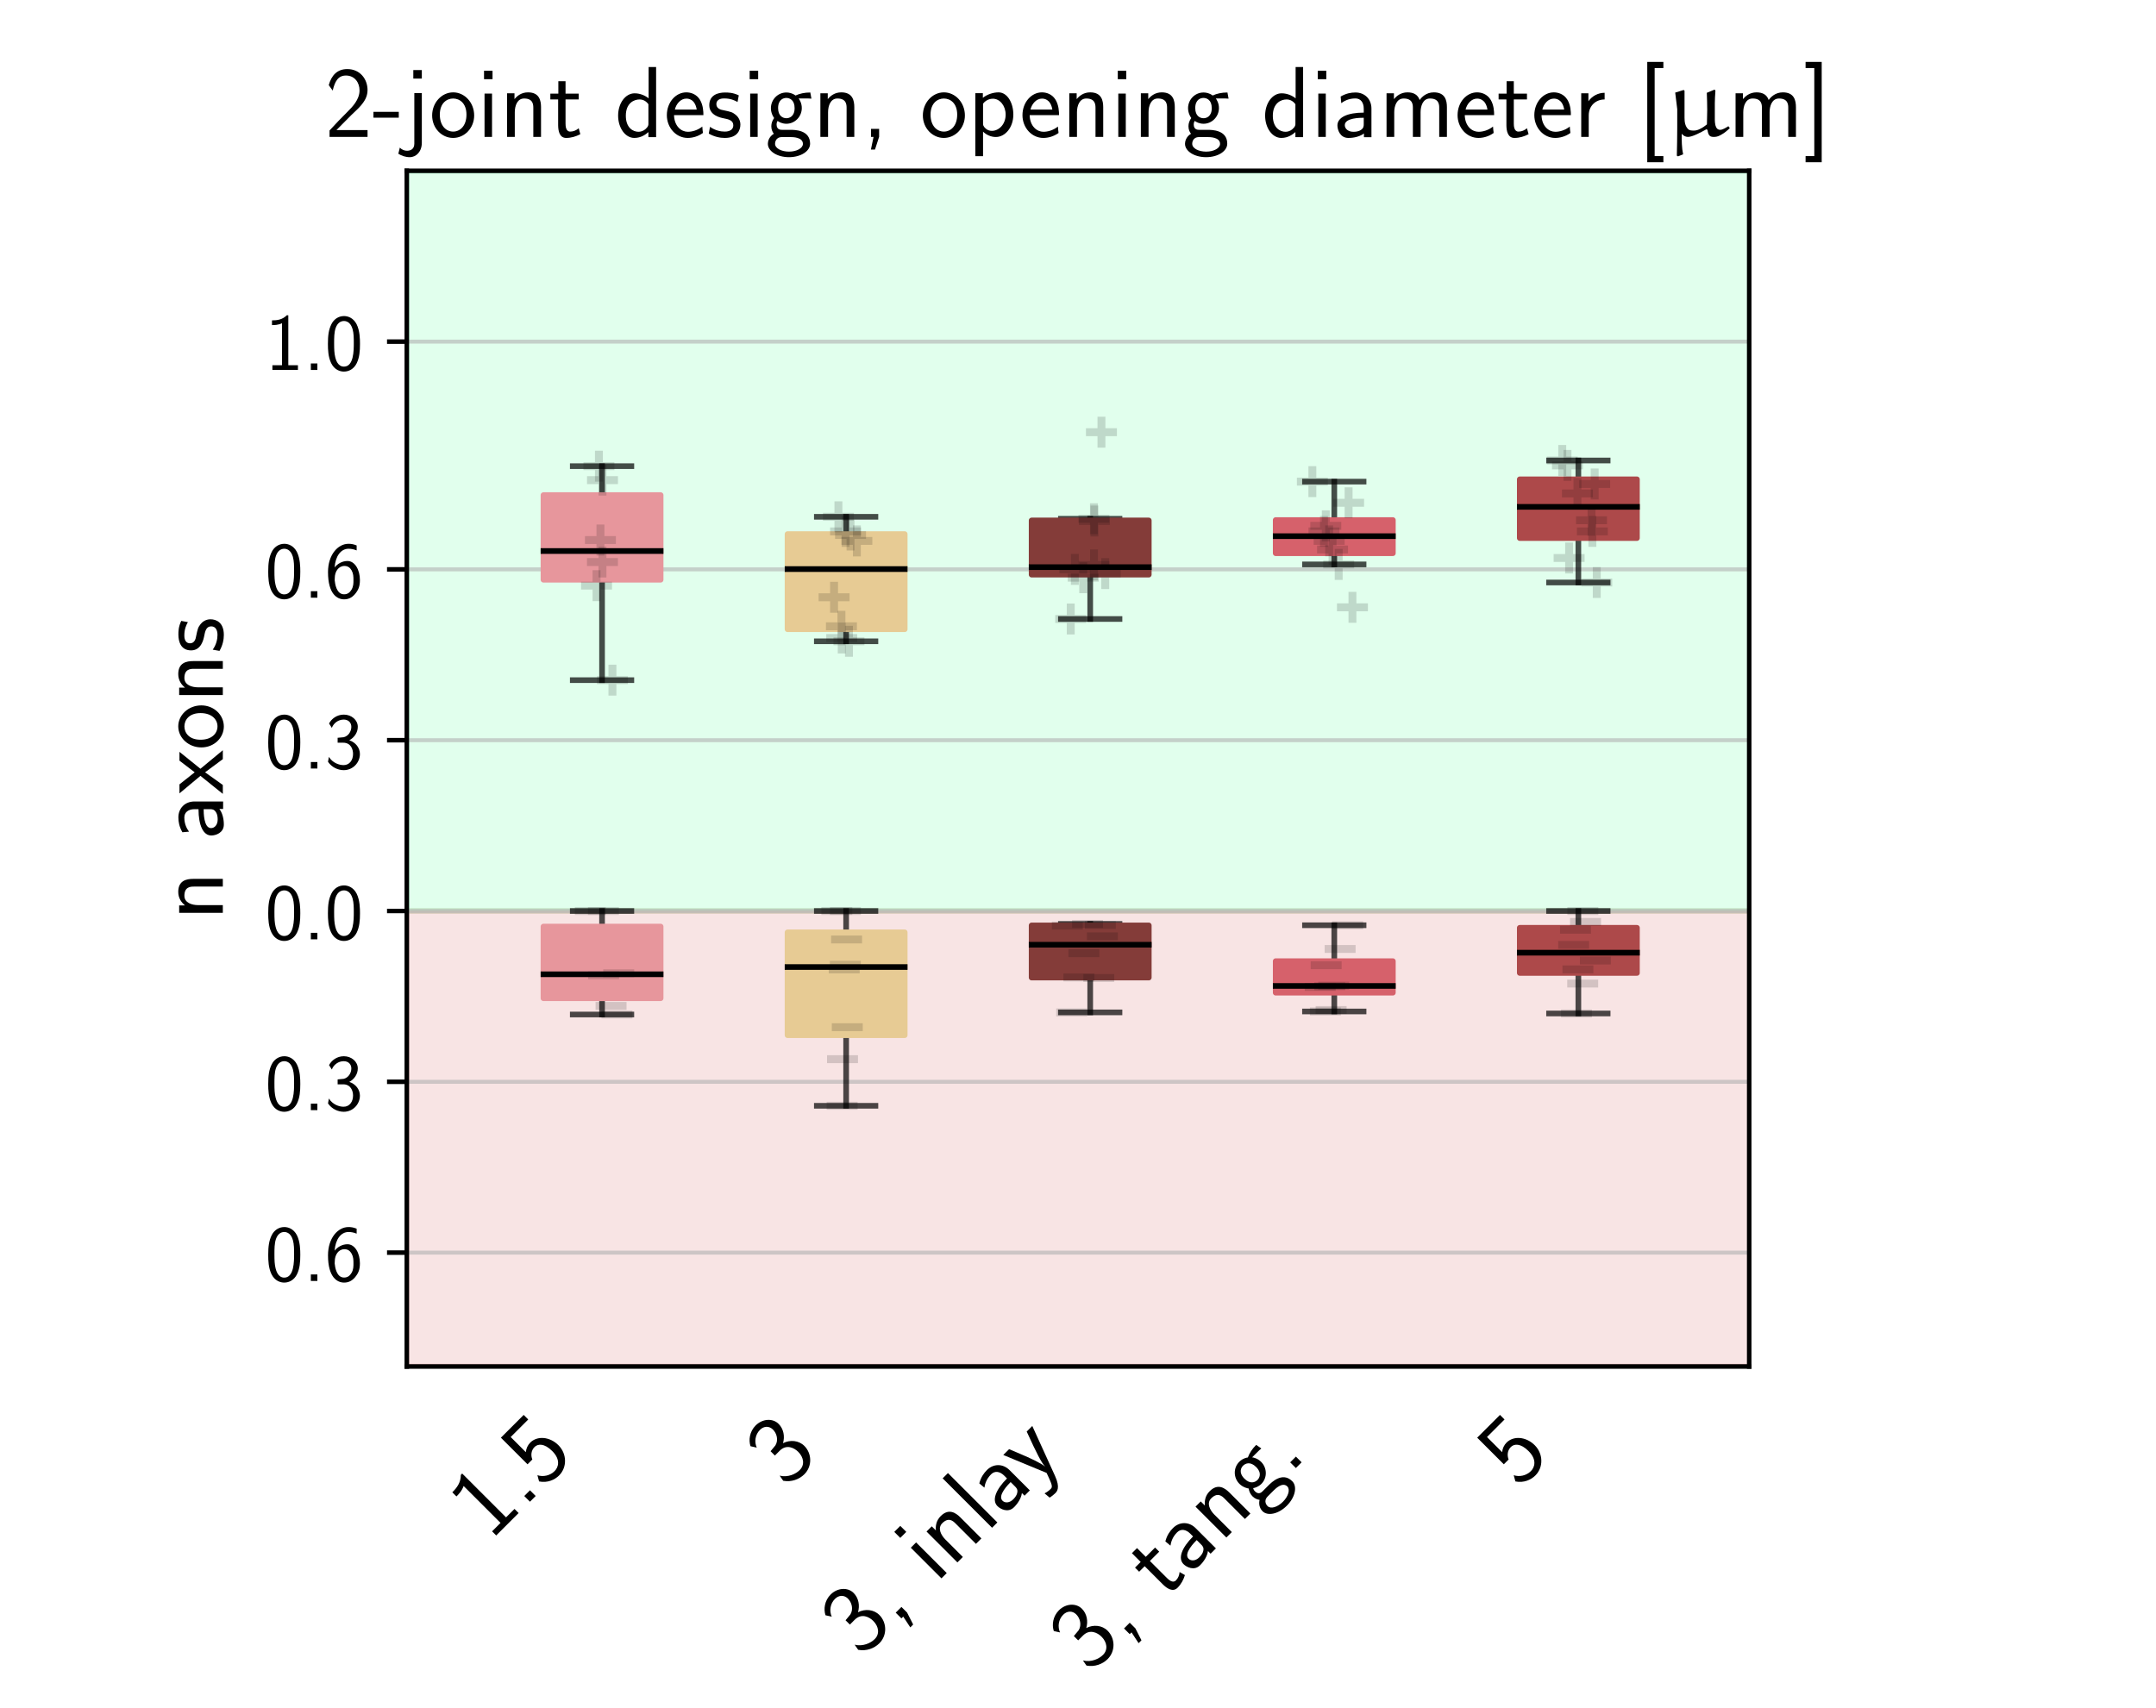 <?xml version="1.0" encoding="utf-8" standalone="no"?>
<!DOCTYPE svg PUBLIC "-//W3C//DTD SVG 1.1//EN"
  "http://www.w3.org/Graphics/SVG/1.1/DTD/svg11.dtd">
<!-- Created with matplotlib (https://matplotlib.org/) -->
<svg height="302.4pt" version="1.1" viewBox="0 0 381.6 302.4" width="381.6pt" xmlns="http://www.w3.org/2000/svg" xmlns:xlink="http://www.w3.org/1999/xlink">
 <defs>
  <style type="text/css">*{stroke-linecap:butt;stroke-linejoin:round;}</style>
 </defs>
 <g id="figure_1">
  <g id="patch_1">
   <path d="M 0 302.4 
L 381.6 302.4 
L 381.6 0 
L 0 0 
z
" style="fill:#ffffff;"/>
  </g>
  <g id="axes_1">
   <g id="patch_2">
    <path d="M 72 241.92 
L 309.6 241.92 
L 309.6 30.24 
L 72 30.24 
z
" style="fill:#ffffff;"/>
   </g>
   <g id="patch_3">
    <path clip-path="url(#padc2b5b7d1)" d="M 72 161.28 
L 320.4 161.28 
L 320.4 30.24 
L 72 30.24 
z
" style="fill:#01ff6b;opacity:0.12;stroke:#01ff6b;stroke-linejoin:miter;"/>
   </g>
   <g id="patch_4">
    <path clip-path="url(#padc2b5b7d1)" d="M 72 161.28 
L 320.4 161.28 
L 320.4 241.92 
L 72 241.92 
z
" style="fill:#c22121;opacity:0.12;stroke:#c22121;stroke-linejoin:miter;"/>
   </g>
   <g id="matplotlib.axis_1">
    <g id="xtick_1">
     <g id="text_1">
      <!-- 1.5 -->
      <g transform="translate(86.697 272.963)rotate(-45)scale(0.18 -0.18)">
       <defs>
        <path d="M 28.406 67 
L 26.5 67 
C 21.094 61.562 14.797 60.781 8.406 60.781 
L 8.406 55 
C 11.297 55 16 55 20.703 57.297 
L 20.703 5.766 
L 8.906 5.766 
L 8.906 0 
L 40.203 0 
L 40.203 5.766 
L 28.406 5.766 
z
" id="CMSS17-49"/>
        <path d="M 17 7.969 
L 9 7.969 
L 9 0 
L 17 0 
z
" id="CMSS17-46"/>
        <path d="M 14.594 58.625 
L 39.094 58.625 
L 39.094 65 
L 7.297 65 
L 7.297 27.828 
L 14 27.828 
C 15.797 31.969 19.5 35 24.297 35 
C 28.797 35 33.797 31.078 33.797 19.781 
C 33.797 7.703 26.703 4.172 21.5 4.172 
C 15.094 4.172 9.203 8 6.594 13.297 
L 3.406 7.797 
C 8 0.766 15.5 -2 21.5 -2 
C 33.094 -2 42.203 7.766 42.203 19.578 
C 42.203 31.719 34.094 41.078 24.406 41.078 
C 20.906 41.078 17.5 39.891 14.594 37.484 
z
" id="CMSS17-53"/>
       </defs>
       <use transform="scale(0.996)" xlink:href="#CMSS17-49"/>
       <use transform="translate(46.844 0)scale(0.996)" xlink:href="#CMSS17-46"/>
       <use transform="translate(72.868 0)scale(0.996)" xlink:href="#CMSS17-53"/>
      </g>
     </g>
    </g>
    <g id="xtick_2">
     <g id="text_2">
      <!-- 3 -->
      <g transform="translate(139.171 263.688)rotate(-45)scale(0.18 -0.18)">
       <defs>
        <path d="M 15.703 31.641 
L 22.5 31.641 
C 31.906 31.641 34.594 23.547 34.594 17.906 
C 34.594 10.203 30.203 4.172 23 4.172 
C 17.406 4.172 9.5 6.938 5 14.25 
C 4.297 10.797 4.297 10.594 3.906 8.219 
C 8.594 1.375 16.203 -2 23.203 -2 
C 34.594 -2 43 7.391 43 17.781 
C 43 25.594 37.5 32.141 30 34.609 
C 36 37.875 40.406 44 40.406 51.141 
C 40.406 59.453 32.703 66.078 23.297 66.078 
C 14.703 66.078 8 60.812 5.203 55.156 
C 5.906 54.188 7.703 51.312 8.594 49.828 
C 10.797 55.656 16.5 60 23.203 60 
C 28.797 60 32.5 56.359 32.5 51.109 
C 32.5 45.672 29 39.734 23.094 38.359 
C 22.703 38.359 16.5 37.766 15.703 37.672 
z
" id="CMSS17-51"/>
       </defs>
       <use transform="scale(0.996)" xlink:href="#CMSS17-51"/>
      </g>
     </g>
    </g>
    <g id="xtick_3">
     <g id="text_3">
      <!-- 3, inlay -->
      <g transform="translate(152.443 293.616)rotate(-45)scale(0.18 -0.18)">
       <defs>
        <path d="M 17 0.094 
L 17 7.969 
L 9 7.969 
L 9 0 
L 11.5 0 
L 8.906 -12.5 
L 12.906 -12.5 
z
" id="CMSS17-44"/>
        <path d="M 15.297 65.359 
L 6.906 65.359 
L 6.906 57 
L 15.297 57 
z
M 14.797 42.797 
L 7.406 42.797 
L 7.406 0 
L 14.797 0 
z
" id="CMSS17-105"/>
        <path d="M 40.906 29.328 
C 40.906 35.672 39.406 44 28.094 44 
C 21.703 44 17.5 40.719 14.703 37.328 
L 14.703 43.094 
L 7.406 43.094 
L 7.406 0 
L 15 0 
L 15 24.359 
C 15 30.688 17.406 37.938 24.203 37.938 
C 33 37.938 33.297 32 33.297 28.578 
L 33.297 0 
L 40.906 0 
z
" id="CMSS17-110"/>
        <path d="M 14.797 69 
L 7.406 69 
L 7.406 0 
L 14.797 0 
z
" id="CMSS17-108"/>
        <path d="M 37.594 27.984 
C 37.594 37.375 30.906 43.875 21.906 43.875 
C 17.5 43.875 12.703 43.078 7.203 39.891 
L 7.797 33.359 
C 10.297 35.125 14.594 38 21.797 38 
C 26.906 38 30 34.062 30 27.844 
L 30 24 
C 14 24 4 19.344 4 11.344 
C 4 7.203 6.5 -1 14.797 -1 
C 16.297 -1 24.406 -1 30.203 3.391 
L 30.203 -0.297 
L 37.594 -0.297 
z
M 30 12.75 
C 30 10.953 30 8.562 27 6.781 
C 24.406 5.078 21.094 5.078 19.703 5.078 
C 14.703 5.078 11.297 7.984 11.297 11.625 
C 11.297 18.922 26.906 18.922 30 18.922 
z
" id="CMSS17-97"/>
        <path d="M 41.797 43 
L 34 43 
C 25.5 20.219 22.594 10.969 22.406 5.984 
L 22.297 5.984 
C 22 10.875 17.594 22.812 14.094 31.359 
L 9.406 43 
L 1.297 43 
L 19 0.203 
C 17.906 -2.781 16.297 -7.266 15.797 -8.266 
C 13.594 -13.828 12.094 -13.828 10.5 -13.828 
C 10.094 -13.828 6.906 -13.828 3.297 -12.641 
L 3.906 -19.203 
C 6.406 -19.703 8.906 -20 10.703 -20 
C 13.203 -20 18.203 -20 22.797 -7.766 
z
" id="CMSS17-121"/>
       </defs>
       <use transform="scale(0.996)" xlink:href="#CMSS17-51"/>
       <use transform="translate(46.844 0)scale(0.996)" xlink:href="#CMSS17-44"/>
       <use transform="translate(104.097 0)scale(0.996)" xlink:href="#CMSS17-105"/>
       <use transform="translate(126.278 0)scale(0.996)" xlink:href="#CMSS17-110"/>
       <use transform="translate(174.483 0)scale(0.996)" xlink:href="#CMSS17-108"/>
       <use transform="translate(196.663 0)scale(0.996)" xlink:href="#CMSS17-97"/>
       <use transform="translate(238.983 0)scale(0.996)" xlink:href="#CMSS17-121"/>
      </g>
     </g>
    </g>
    <g id="xtick_4">
     <g id="text_4">
      <!-- 3, tang. -->
      <g transform="translate(192.85 296.409)rotate(-45)scale(0.18 -0.18)">
       <defs>
        <path d="M 16.703 37 
L 29.703 37 
L 29.703 42.766 
L 16.703 42.766 
L 16.703 55 
L 9.594 55 
L 9.594 42.766 
L 1.703 42.766 
L 1.703 37 
L 9.406 37 
L 9.406 11.703 
C 9.406 6 10.703 -1 17.297 -1 
C 22.297 -1 26.906 0.391 31.297 2.688 
L 29.703 8.562 
C 27.297 6.469 24.406 5.266 21.297 5.266 
C 16.906 5.266 16.703 10.875 16.703 13.375 
z
" id="CMSS17-116"/>
        <path d="M 44.5 43.875 
C 38.797 43.875 33.906 42.781 29.906 40.891 
C 26.594 43.391 23.203 43.875 20.906 43.875 
C 12.203 43.875 5.594 36.703 5.594 28.344 
C 5.594 22.938 8.594 18.859 8.797 18.672 
C 7 16.172 6 13.484 6 10.5 
C 6 7 7.406 4.516 8.5 3.125 
C 3.297 -0.047 2.594 -4.906 2.594 -6.797 
C 2.594 -14.031 11.703 -20 23.406 -20 
C 35.203 -20 44.297 -14.031 44.297 -6.688 
C 44.297 7 29 7 24.797 7 
L 16.703 7 
C 15.203 7 11.203 7 11.203 12.359 
C 11.203 14.391 12.094 15.688 12.203 15.781 
C 13.703 14.688 16.797 13 20.906 13 
C 29.203 13 36.094 19.969 36.094 28.547 
C 36.094 33.312 33.906 36.797 33 38 
L 33.297 38 
C 33.594 38 37.797 38 39.297 38 
C 42.5 38 42.797 37.953 45.594 37.797 
z
M 20.906 18.469 
C 17.5 18.469 12.703 20.547 12.703 28.484 
C 12.703 37.109 18.203 38.5 20.797 38.5 
C 24.203 38.5 29 36.422 29 28.484 
C 29 19.859 23.5 18.469 20.906 18.469 
z
M 24.703 -0.156 
C 27.094 -0.156 37.203 -0.156 37.203 -6.906 
C 37.203 -11.156 31 -14.516 23.5 -14.516 
C 15.906 -14.516 9.703 -11.25 9.703 -6.797 
C 9.703 -6.297 9.703 -0.156 16.594 -0.156 
z
" id="CMSS17-103"/>
       </defs>
       <use transform="scale(0.996)" xlink:href="#CMSS17-51"/>
       <use transform="translate(46.844 0)scale(0.996)" xlink:href="#CMSS17-44"/>
       <use transform="translate(104.097 0)scale(0.996)" xlink:href="#CMSS17-116"/>
       <use transform="translate(137.929 0)scale(0.996)" xlink:href="#CMSS17-97"/>
       <use transform="translate(182.85 0)scale(0.996)" xlink:href="#CMSS17-110"/>
       <use transform="translate(231.055 0)scale(0.996)" xlink:href="#CMSS17-103"/>
       <use transform="translate(277.899 0)scale(0.996)" xlink:href="#CMSS17-46"/>
      </g>
     </g>
    </g>
    <g id="xtick_5">
     <g id="text_5">
      <!-- 5 -->
      <g transform="translate(268.771 263.688)rotate(-45)scale(0.18 -0.18)">
       <use transform="scale(0.996)" xlink:href="#CMSS17-53"/>
      </g>
     </g>
    </g>
   </g>
   <g id="matplotlib.axis_2">
    <g id="ytick_1">
     <g id="line2d_1">
      <path clip-path="url(#padc2b5b7d1)" d="M 72 221.76 
L 309.6 221.76 
" style="fill:none;stroke:#b0b0b0;stroke-linecap:square;stroke-opacity:0.6;stroke-width:0.7;"/>
     </g>
     <g id="line2d_2">
      <defs>
       <path d="M 0 0 
L -3.5 0 
" id="m02f87f7b62" style="stroke:#000000;stroke-width:0.8;"/>
      </defs>
      <g>
       <use style="stroke:#000000;stroke-width:0.8;" x="72" xlink:href="#m02f87f7b62" y="221.76"/>
      </g>
     </g>
     <g id="text_6">
      <!-- 0.6 -->
      <g transform="translate(46.926 226.776)scale(0.145 -0.145)">
       <defs>
        <path d="M 43.094 31.938 
C 43.094 37.578 43 48.078 38.906 56.188 
C 34.797 64 28.203 66.078 23.5 66.078 
C 16.703 66.078 10.906 62.109 7.906 55.781 
C 4.703 49.156 3.797 42.328 3.797 31.938 
C 3.797 24.828 4.094 16.109 7.703 8.484 
C 11.797 0.078 18.703 -2 23.406 -2 
C 29.594 -2 35.594 1.266 39 8.094 
C 42.5 15.219 43.094 23.031 43.094 31.938 
z
M 23.406 4.078 
C 15.797 4.078 13.5 12.672 12.797 15.547 
C 11.594 20.469 11.406 25.219 11.406 33.031 
C 11.406 39.156 11.406 46.062 13.297 51.516 
C 15.594 57.828 19.594 60 23.406 60 
C 30.797 60 33.203 52.688 34 50.125 
C 35.5 44.891 35.5 38.766 35.5 33.031 
C 35.5 23.844 35.5 4.078 23.406 4.078 
z
" id="CMSS17-48"/>
        <path d="M 39 64.078 
C 34.797 65.781 31.797 66.078 29 66.078 
C 16 66.078 3.906 52.625 3.906 31.344 
C 3.906 4.141 15.406 -2 23.594 -2 
C 28.094 -2 32.594 -0.609 36.906 4.375 
C 41.297 9.641 43 14.031 43 21.703 
C 43 34.047 36.906 45 27.797 45 
C 21.203 45 15.5 41.516 12 37.125 
C 13 50.906 19.594 60 29.094 60 
C 31.703 60 35.094 59.625 39 57.969 
z
M 12.094 21.391 
C 12.094 22.188 12.094 22.688 12.203 24.188 
C 12.203 31.953 16.703 38.922 24 38.922 
C 28.703 38.922 31.094 36.438 32.906 33.359 
C 35 29.469 35.094 25.781 35.094 21.688 
C 35.094 17.812 35.094 13.922 32.797 9.953 
C 30.906 6.859 28.406 4.172 23.594 4.172 
C 14.094 4.172 12.5 17.406 12.094 21.391 
z
" id="CMSS17-54"/>
       </defs>
       <use transform="scale(0.996)" xlink:href="#CMSS17-48"/>
       <use transform="translate(46.844 0)scale(0.996)" xlink:href="#CMSS17-46"/>
       <use transform="translate(72.868 0)scale(0.996)" xlink:href="#CMSS17-54"/>
      </g>
     </g>
    </g>
    <g id="ytick_2">
     <g id="line2d_3">
      <path clip-path="url(#padc2b5b7d1)" d="M 72 191.52 
L 309.6 191.52 
" style="fill:none;stroke:#b0b0b0;stroke-linecap:square;stroke-opacity:0.6;stroke-width:0.7;"/>
     </g>
     <g id="line2d_4">
      <g>
       <use style="stroke:#000000;stroke-width:0.8;" x="72" xlink:href="#m02f87f7b62" y="191.52"/>
      </g>
     </g>
     <g id="text_7">
      <!-- 0.3 -->
      <g transform="translate(46.926 196.536)scale(0.145 -0.145)">
       <use transform="scale(0.996)" xlink:href="#CMSS17-48"/>
       <use transform="translate(46.844 0)scale(0.996)" xlink:href="#CMSS17-46"/>
       <use transform="translate(72.868 0)scale(0.996)" xlink:href="#CMSS17-51"/>
      </g>
     </g>
    </g>
    <g id="ytick_3">
     <g id="line2d_5">
      <path clip-path="url(#padc2b5b7d1)" d="M 72 161.28 
L 309.6 161.28 
" style="fill:none;stroke:#b0b0b0;stroke-linecap:square;stroke-opacity:0.6;stroke-width:0.7;"/>
     </g>
     <g id="line2d_6">
      <g>
       <use style="stroke:#000000;stroke-width:0.8;" x="72" xlink:href="#m02f87f7b62" y="161.28"/>
      </g>
     </g>
     <g id="text_8">
      <!-- 0.0 -->
      <g transform="translate(46.926 166.296)scale(0.145 -0.145)">
       <use transform="scale(0.996)" xlink:href="#CMSS17-48"/>
       <use transform="translate(46.844 0)scale(0.996)" xlink:href="#CMSS17-46"/>
       <use transform="translate(72.868 0)scale(0.996)" xlink:href="#CMSS17-48"/>
      </g>
     </g>
    </g>
    <g id="ytick_4">
     <g id="line2d_7">
      <path clip-path="url(#padc2b5b7d1)" d="M 72 131.04 
L 309.6 131.04 
" style="fill:none;stroke:#b0b0b0;stroke-linecap:square;stroke-opacity:0.6;stroke-width:0.7;"/>
     </g>
     <g id="line2d_8">
      <g>
       <use style="stroke:#000000;stroke-width:0.8;" x="72" xlink:href="#m02f87f7b62" y="131.04"/>
      </g>
     </g>
     <g id="text_9">
      <!-- 0.3 -->
      <g transform="translate(46.926 136.056)scale(0.145 -0.145)">
       <use transform="scale(0.996)" xlink:href="#CMSS17-48"/>
       <use transform="translate(46.844 0)scale(0.996)" xlink:href="#CMSS17-46"/>
       <use transform="translate(72.868 0)scale(0.996)" xlink:href="#CMSS17-51"/>
      </g>
     </g>
    </g>
    <g id="ytick_5">
     <g id="line2d_9">
      <path clip-path="url(#padc2b5b7d1)" d="M 72 100.8 
L 309.6 100.8 
" style="fill:none;stroke:#b0b0b0;stroke-linecap:square;stroke-opacity:0.6;stroke-width:0.7;"/>
     </g>
     <g id="line2d_10">
      <g>
       <use style="stroke:#000000;stroke-width:0.8;" x="72" xlink:href="#m02f87f7b62" y="100.8"/>
      </g>
     </g>
     <g id="text_10">
      <!-- 0.6 -->
      <g transform="translate(46.926 105.816)scale(0.145 -0.145)">
       <use transform="scale(0.996)" xlink:href="#CMSS17-48"/>
       <use transform="translate(46.844 0)scale(0.996)" xlink:href="#CMSS17-46"/>
       <use transform="translate(72.868 0)scale(0.996)" xlink:href="#CMSS17-54"/>
      </g>
     </g>
    </g>
    <g id="ytick_6">
     <g id="line2d_11">
      <path clip-path="url(#padc2b5b7d1)" d="M 72 60.48 
L 309.6 60.48 
" style="fill:none;stroke:#b0b0b0;stroke-linecap:square;stroke-opacity:0.6;stroke-width:0.7;"/>
     </g>
     <g id="line2d_12">
      <g>
       <use style="stroke:#000000;stroke-width:0.8;" x="72" xlink:href="#m02f87f7b62" y="60.48"/>
      </g>
     </g>
     <g id="text_11">
      <!-- 1.0 -->
      <g transform="translate(46.926 65.496)scale(0.145 -0.145)">
       <use transform="scale(0.996)" xlink:href="#CMSS17-49"/>
       <use transform="translate(46.844 0)scale(0.996)" xlink:href="#CMSS17-46"/>
       <use transform="translate(72.868 0)scale(0.996)" xlink:href="#CMSS17-48"/>
      </g>
     </g>
    </g>
    <g id="text_12">
     <!-- n axons -->
     <g transform="translate(39.438 162.929)rotate(-90)scale(0.18 -0.18)">
      <defs>
       <path d="M 24.797 22.094 
L 41.5 42.797 
L 32.797 42.797 
L 21.297 27.766 
L 9.406 42.797 
L 0.5 42.797 
L 17.797 22.094 
L 0 0 
L 8.797 0 
L 21.297 17.516 
L 34.297 0 
L 43.094 0 
z
" id="CMSS17-120"/>
       <path d="M 44.203 21.188 
C 44.203 34 34.703 44 23.5 44 
C 12 44 2.703 33.703 2.703 21.188 
C 2.703 8.5 12.297 -1 23.406 -1 
C 34.797 -1 44.203 8.797 44.203 21.188 
z
M 23.5 5.266 
C 16.406 5.266 10.297 11.078 10.297 22 
C 10.297 33.609 17.406 37.922 23.406 37.922 
C 29.906 37.922 36.594 33.219 36.594 22 
C 36.594 10.672 30.094 5.266 23.5 5.266 
z
" id="CMSS17-111"/>
       <path d="M 32.203 41.047 
C 26.297 43.859 21.703 43.859 18.703 43.859 
C 11.594 43.859 3.094 41.375 3.094 31.297 
C 3.094 21.234 14.094 19.031 17.094 18.422 
C 21.703 17.531 26.797 16.531 26.797 11.562 
C 26.797 5.266 19.594 5.266 18.297 5.266 
C 14.297 5.266 8.797 6.359 3.797 9.969 
L 2.594 3.281 
C 8.297 0 13.797 -1 18.406 -1 
C 30.703 -1 33.797 6.5 33.797 12.203 
C 33.797 17.094 31 20.391 29.094 21.891 
C 25.797 24.5 24.594 24.797 16.406 26.5 
C 15 26.703 10.094 27.797 10.094 32.281 
C 10.094 38 16.406 38 17.797 38 
C 24.297 38 28.297 35.984 31 34.5 
z
" id="CMSS17-115"/>
      </defs>
      <use transform="scale(0.996)" xlink:href="#CMSS17-110"/>
      <use transform="translate(79.434 0)scale(0.996)" xlink:href="#CMSS17-97"/>
      <use transform="translate(124.356 0)scale(0.996)" xlink:href="#CMSS17-120"/>
      <use transform="translate(167.356 0)scale(0.996)" xlink:href="#CMSS17-111"/>
      <use transform="translate(214.2 0)scale(0.996)" xlink:href="#CMSS17-110"/>
      <use transform="translate(262.405 0)scale(0.996)" xlink:href="#CMSS17-115"/>
     </g>
    </g>
   </g>
   <g id="line2d_13">
    <path clip-path="url(#padc2b5b7d1)" d="M 106.56 176.725 
L 106.56 179.607 
" style="fill:none;stroke:#000000;stroke-linecap:square;stroke-opacity:0.7;"/>
   </g>
   <g id="line2d_14">
    <path clip-path="url(#padc2b5b7d1)" d="M 106.56 164.036 
L 106.56 161.28 
" style="fill:none;stroke:#000000;stroke-linecap:square;stroke-opacity:0.7;"/>
   </g>
   <g id="line2d_15">
    <path clip-path="url(#padc2b5b7d1)" d="M 101.376 179.607 
L 111.744 179.607 
" style="fill:none;stroke:#000000;stroke-linecap:square;stroke-opacity:0.7;"/>
   </g>
   <g id="line2d_16">
    <path clip-path="url(#padc2b5b7d1)" d="M 101.376 161.28 
L 111.744 161.28 
" style="fill:none;stroke:#000000;stroke-linecap:square;stroke-opacity:0.7;"/>
   </g>
   <g id="line2d_17">
    <path clip-path="url(#padc2b5b7d1)" d="M 149.76 183.267 
L 149.76 195.764 
" style="fill:none;stroke:#000000;stroke-linecap:square;stroke-opacity:0.7;"/>
   </g>
   <g id="line2d_18">
    <path clip-path="url(#padc2b5b7d1)" d="M 149.76 165.06 
L 149.76 161.28 
" style="fill:none;stroke:#000000;stroke-linecap:square;stroke-opacity:0.7;"/>
   </g>
   <g id="line2d_19">
    <path clip-path="url(#padc2b5b7d1)" d="M 144.576 195.764 
L 154.944 195.764 
" style="fill:none;stroke:#000000;stroke-linecap:square;stroke-opacity:0.7;"/>
   </g>
   <g id="line2d_20">
    <path clip-path="url(#padc2b5b7d1)" d="M 144.576 161.28 
L 154.944 161.28 
" style="fill:none;stroke:#000000;stroke-linecap:square;stroke-opacity:0.7;"/>
   </g>
   <g id="line2d_21">
    <path clip-path="url(#padc2b5b7d1)" d="M 192.96 173.065 
L 192.96 179.231 
" style="fill:none;stroke:#000000;stroke-linecap:square;stroke-opacity:0.7;"/>
   </g>
   <g id="line2d_22">
    <path clip-path="url(#padc2b5b7d1)" d="M 192.96 163.833 
L 192.96 163.571 
" style="fill:none;stroke:#000000;stroke-linecap:square;stroke-opacity:0.7;"/>
   </g>
   <g id="line2d_23">
    <path clip-path="url(#padc2b5b7d1)" d="M 187.776 179.231 
L 198.144 179.231 
" style="fill:none;stroke:#000000;stroke-linecap:square;stroke-opacity:0.7;"/>
   </g>
   <g id="line2d_24">
    <path clip-path="url(#padc2b5b7d1)" d="M 187.776 163.571 
L 198.144 163.571 
" style="fill:none;stroke:#000000;stroke-linecap:square;stroke-opacity:0.7;"/>
   </g>
   <g id="line2d_25">
    <path clip-path="url(#padc2b5b7d1)" d="M 236.16 175.743 
L 236.16 179.068 
" style="fill:none;stroke:#000000;stroke-linecap:square;stroke-opacity:0.7;"/>
   </g>
   <g id="line2d_26">
    <path clip-path="url(#padc2b5b7d1)" d="M 236.16 170.16 
L 236.16 163.8 
" style="fill:none;stroke:#000000;stroke-linecap:square;stroke-opacity:0.7;"/>
   </g>
   <g id="line2d_27">
    <path clip-path="url(#padc2b5b7d1)" d="M 230.976 179.068 
L 241.344 179.068 
" style="fill:none;stroke:#000000;stroke-linecap:square;stroke-opacity:0.7;"/>
   </g>
   <g id="line2d_28">
    <path clip-path="url(#padc2b5b7d1)" d="M 230.976 163.8 
L 241.344 163.8 
" style="fill:none;stroke:#000000;stroke-linecap:square;stroke-opacity:0.7;"/>
   </g>
   <g id="line2d_29">
    <path clip-path="url(#padc2b5b7d1)" d="M 279.36 172.246 
L 279.36 179.424 
" style="fill:none;stroke:#000000;stroke-linecap:square;stroke-opacity:0.7;"/>
   </g>
   <g id="line2d_30">
    <path clip-path="url(#padc2b5b7d1)" d="M 279.36 164.257 
L 279.36 161.28 
" style="fill:none;stroke:#000000;stroke-linecap:square;stroke-opacity:0.7;"/>
   </g>
   <g id="line2d_31">
    <path clip-path="url(#padc2b5b7d1)" d="M 274.176 179.424 
L 284.544 179.424 
" style="fill:none;stroke:#000000;stroke-linecap:square;stroke-opacity:0.7;"/>
   </g>
   <g id="line2d_32">
    <path clip-path="url(#padc2b5b7d1)" d="M 274.176 161.28 
L 284.544 161.28 
" style="fill:none;stroke:#000000;stroke-linecap:square;stroke-opacity:0.7;"/>
   </g>
   <g id="line2d_33">
    <path clip-path="url(#padc2b5b7d1)" d="M 106.56 102.635 
L 106.56 120.415 
" style="fill:none;stroke:#000000;stroke-linecap:square;stroke-opacity:0.7;"/>
   </g>
   <g id="line2d_34">
    <path clip-path="url(#padc2b5b7d1)" d="M 106.56 87.651 
L 106.56 82.53 
" style="fill:none;stroke:#000000;stroke-linecap:square;stroke-opacity:0.7;"/>
   </g>
   <g id="line2d_35">
    <path clip-path="url(#padc2b5b7d1)" d="M 101.376 120.415 
L 111.744 120.415 
" style="fill:none;stroke:#000000;stroke-linecap:square;stroke-opacity:0.7;"/>
   </g>
   <g id="line2d_36">
    <path clip-path="url(#padc2b5b7d1)" d="M 101.376 82.53 
L 111.744 82.53 
" style="fill:none;stroke:#000000;stroke-linecap:square;stroke-opacity:0.7;"/>
   </g>
   <g id="line2d_37">
    <path clip-path="url(#padc2b5b7d1)" d="M 149.76 111.398 
L 149.76 113.533 
" style="fill:none;stroke:#000000;stroke-linecap:square;stroke-opacity:0.7;"/>
   </g>
   <g id="line2d_38">
    <path clip-path="url(#padc2b5b7d1)" d="M 149.76 94.555 
L 149.76 91.495 
" style="fill:none;stroke:#000000;stroke-linecap:square;stroke-opacity:0.7;"/>
   </g>
   <g id="line2d_39">
    <path clip-path="url(#padc2b5b7d1)" d="M 144.576 113.533 
L 154.944 113.533 
" style="fill:none;stroke:#000000;stroke-linecap:square;stroke-opacity:0.7;"/>
   </g>
   <g id="line2d_40">
    <path clip-path="url(#padc2b5b7d1)" d="M 144.576 91.495 
L 154.944 91.495 
" style="fill:none;stroke:#000000;stroke-linecap:square;stroke-opacity:0.7;"/>
   </g>
   <g id="line2d_41">
    <path clip-path="url(#padc2b5b7d1)" d="M 192.96 101.729 
L 192.96 109.588 
" style="fill:none;stroke:#000000;stroke-linecap:square;stroke-opacity:0.7;"/>
   </g>
   <g id="line2d_42">
    <path clip-path="url(#padc2b5b7d1)" d="M 192.96 92.139 
L 192.96 91.84 
" style="fill:none;stroke:#000000;stroke-linecap:square;stroke-opacity:0.7;"/>
   </g>
   <g id="line2d_43">
    <path clip-path="url(#padc2b5b7d1)" d="M 187.776 109.588 
L 198.144 109.588 
" style="fill:none;stroke:#000000;stroke-linecap:square;stroke-opacity:0.7;"/>
   </g>
   <g id="line2d_44">
    <path clip-path="url(#padc2b5b7d1)" d="M 187.776 91.84 
L 198.144 91.84 
" style="fill:none;stroke:#000000;stroke-linecap:square;stroke-opacity:0.7;"/>
   </g>
   <g id="line2d_45">
    <path clip-path="url(#padc2b5b7d1)" d="M 236.16 97.941 
L 236.16 99.923 
" style="fill:none;stroke:#000000;stroke-linecap:square;stroke-opacity:0.7;"/>
   </g>
   <g id="line2d_46">
    <path clip-path="url(#padc2b5b7d1)" d="M 236.16 92.071 
L 236.16 85.267 
" style="fill:none;stroke:#000000;stroke-linecap:square;stroke-opacity:0.7;"/>
   </g>
   <g id="line2d_47">
    <path clip-path="url(#padc2b5b7d1)" d="M 230.976 99.923 
L 241.344 99.923 
" style="fill:none;stroke:#000000;stroke-linecap:square;stroke-opacity:0.7;"/>
   </g>
   <g id="line2d_48">
    <path clip-path="url(#padc2b5b7d1)" d="M 230.976 85.267 
L 241.344 85.267 
" style="fill:none;stroke:#000000;stroke-linecap:square;stroke-opacity:0.7;"/>
   </g>
   <g id="line2d_49">
    <path clip-path="url(#padc2b5b7d1)" d="M 279.36 95.256 
L 279.36 103.126 
" style="fill:none;stroke:#000000;stroke-linecap:square;stroke-opacity:0.7;"/>
   </g>
   <g id="line2d_50">
    <path clip-path="url(#padc2b5b7d1)" d="M 279.36 84.858 
L 279.36 81.526 
" style="fill:none;stroke:#000000;stroke-linecap:square;stroke-opacity:0.7;"/>
   </g>
   <g id="line2d_51">
    <path clip-path="url(#padc2b5b7d1)" d="M 274.176 103.126 
L 284.544 103.126 
" style="fill:none;stroke:#000000;stroke-linecap:square;stroke-opacity:0.7;"/>
   </g>
   <g id="line2d_52">
    <path clip-path="url(#padc2b5b7d1)" d="M 274.176 81.526 
L 284.544 81.526 
" style="fill:none;stroke:#000000;stroke-linecap:square;stroke-opacity:0.7;"/>
   </g>
   <g id="patch_5">
    <path d="M 72 241.92 
L 72 30.24 
" style="fill:none;stroke:#000000;stroke-linecap:square;stroke-linejoin:miter;stroke-width:0.8;"/>
   </g>
   <g id="patch_6">
    <path d="M 309.6 241.92 
L 309.6 30.24 
" style="fill:none;stroke:#000000;stroke-linecap:square;stroke-linejoin:miter;stroke-width:0.8;"/>
   </g>
   <g id="patch_7">
    <path d="M 72 241.92 
L 309.6 241.92 
" style="fill:none;stroke:#000000;stroke-linecap:square;stroke-linejoin:miter;stroke-width:0.8;"/>
   </g>
   <g id="patch_8">
    <path d="M 72 30.24 
L 309.6 30.24 
" style="fill:none;stroke:#000000;stroke-linecap:square;stroke-linejoin:miter;stroke-width:0.8;"/>
   </g>
   <g id="text_13">
    <!-- 2-joint design, opening diameter [$\upmu$m] -->
    <g transform="translate(57.487 24.24)scale(0.18 -0.18)">
     <defs>
      <path d="M 25.797 21.203 
C 28.594 24.078 32.797 27.562 35.703 31.047 
C 38.5 34.438 42.203 39.234 42.203 46.203 
C 42.203 57.141 34.797 67 22.203 67 
C 12.297 67 6.594 60.828 3.906 51.156 
C 4.906 49.766 6.406 47.766 7.797 45.766 
C 10 54.844 13.094 60.625 20.906 60.625 
C 29.5 60.625 34.297 53.641 34.297 45.969 
C 34.297 36.797 27.297 29.703 22 24.422 
C 16.094 18.547 10.297 12.562 4.703 6.375 
L 4.703 0 
L 42.203 0 
L 42.203 6.766 
L 25.203 6.766 
C 24 6.766 22.797 6.766 21.594 6.766 
L 11.594 6.766 
L 11.594 6.859 
z
" id="CMSS17-50"/>
      <path d="M 26 19 
L 26 24.766 
L 1 24.766 
L 1 19 
z
" id="CMSS17-45"/>
      <path d="M 17.406 66 
L 9 66 
L 9 57.641 
L 17.406 57.641 
z
M -5.797 -16.625 
C -2.594 -18.609 1.297 -20 5.5 -20 
C 11.797 -20 17.406 -14.609 17.406 -5.719 
L 17.406 43.234 
L 10 43.234 
L 10 -6.641 
C 10 -12.734 5.406 -13.641 2.797 -13.641 
C 0.594 -13.641 -2 -12.938 -4.297 -10.547 
z
" id="CMSS17-106"/>
      <path d="M 40.797 69 
L 33.406 69 
L 33.406 38.094 
C 30.297 40.672 25.203 43.062 19.594 43.062 
C 10.5 43.062 3.297 33.297 3.297 21.047 
C 3.297 8.781 10.406 -1 19.297 -1 
C 26.203 -1 30.797 2.688 33.203 4.781 
L 33.203 -0.203 
L 40.797 -0.203 
z
M 33.203 13.062 
C 33.203 11.672 33.203 10.203 30.094 7.531 
C 28.094 5.859 25.703 5.078 23.406 5.078 
C 18 5.078 10.906 9 10.906 20.938 
C 10.906 33.344 18.906 37 24.406 37 
C 28.094 37 31.094 35.219 33.203 32.266 
z
" id="CMSS17-100"/>
      <path d="M 39.094 21.516 
C 39.094 24.844 38.906 31.297 35.703 36.641 
C 32.203 42.391 26.5 44 22.203 44 
C 11.797 44 3 34.188 3 21.484 
C 3 9.094 12.094 -1 23.594 -1 
C 28.094 -1 33.594 0.297 38.594 3.875 
C 38.594 4.281 38.406 6.469 38.297 6.562 
C 38.297 6.766 38 9.844 38 10.25 
C 33.203 6.359 27.703 5.078 23.703 5.078 
C 17.297 5.078 10.406 10.422 10.094 21.516 
z
M 10.906 27 
C 12.203 32.562 16.594 37.828 22.203 37.828 
C 23.703 37.828 30.703 37.828 32.5 27 
z
" id="CMSS17-101"/>
      <path d="M 15.094 5.203 
C 18.406 2.016 22.906 -0.078 27.703 -0.078 
C 37 -0.078 45 9.422 45 22.062 
C 45 33.734 39 44 30.406 44 
C 25.406 44 19.406 42.219 14.906 38.625 
L 14.906 43.203 
L 7.5 43.203 
L 7.5 -19 
L 15.094 -19 
z
M 15.094 32.812 
C 15.906 34 19.297 37.734 24.797 37.734 
C 31.797 37.734 37.406 30.625 37.406 22.062 
C 37.406 12.297 30.594 6 23.906 6 
C 21.906 6 19.797 6.484 17.797 8.172 
C 15.094 10.531 15.094 12 15.094 13.391 
z
" id="CMSS17-112"/>
      <path d="M 67 29.328 
C 67 36.062 65.297 44 54.094 44 
C 46.594 44 42.094 39.312 40.094 36.422 
C 38.297 41.719 34.094 44 28.094 44 
C 21.297 44 17 40.125 14.703 37.328 
L 14.703 43.094 
L 7.406 43.094 
L 7.406 0 
L 15 0 
L 15 24.359 
C 15 30.297 17.203 37.938 24.297 37.938 
C 33.406 37.938 33.406 31.5 33.406 28.578 
L 33.406 0 
L 41 0 
L 41 24.359 
C 41 30.297 43.203 37.938 50.297 37.938 
C 59.406 37.938 59.406 31.5 59.406 28.578 
L 59.406 0 
L 67 0 
z
" id="CMSS17-109"/>
      <path d="M 14.906 21.297 
C 14.906 30.703 21.797 37 30.594 37 
L 30.594 43.578 
C 24.203 43.578 18.203 40.391 14.594 35.203 
L 14.594 43.094 
L 7.5 43.094 
L 7.5 0 
L 14.906 0 
z
" id="CMSS17-114"/>
      <path d="M 25.203 -25 
L 25.203 -18.938 
L 16.594 -18.938 
L 16.594 68 
L 25.203 68 
L 25.203 74.078 
L 9.297 74.078 
L 9.297 -25 
z
" id="CMSS17-91"/>
      <path d="M 48.5 46.75 
L 40.797 43.562 
C 41 37.906 41.203 32.234 41.203 26.469 
C 41.203 24.391 41 17.125 40.906 12.359 
C 38.797 10.625 36.594 9.062 34.094 7.906 
C 32.297 6.938 30.203 6.266 28.094 6.266 
C 26.094 6.266 23.797 6.266 22.297 7.75 
C 19.297 10.719 18.797 14.969 18.797 19.031 
C 18.797 27.922 18.797 36.844 18.797 45.656 
L 17.906 46.344 
L 9.594 43.766 
C 9.594 43.672 11 32.938 11.594 27.469 
C 11.594 21.219 11.594 15 11.594 8.75 
C 11.594 -0.359 11.406 -9.469 11.203 -18.578 
L 12.406 -19.188 
L 17.406 -17.188 
C 16 -10.719 16 -3.656 16 3.125 
C 17.5 1.375 19.594 0 22.094 0 
C 26.594 0 34.5 4.281 40.297 7.5 
C 40.5 7.594 40.703 7.391 40.906 7.281 
C 41.203 7.172 41.297 6.969 41.5 6.75 
C 41.797 4.75 42.203 2.641 43.5 1.266 
C 44.703 0 46.594 0 48.297 0 
C 50.797 0 53.094 1.031 55.203 2.281 
C 58.297 3.922 61 6.312 63.5 8.688 
L 62.094 10.578 
C 59.5 8.984 56.406 7 53.906 7 
C 52.906 7 51.797 7.391 51.094 8.094 
C 50.094 8.984 49.703 10.281 49.297 11.469 
C 48.906 13.25 48.703 15.047 48.703 16.828 
C 48.703 22.297 48.703 27.859 48.703 33.422 
C 48.703 36.516 49 41.578 49.297 45.656 
z
" id="EURM10-22"/>
      <path d="M 17.906 74.078 
L 2 74.078 
L 2 68 
L 10.594 68 
L 10.594 -18.938 
L 2 -18.938 
L 2 -25 
L 17.906 -25 
z
" id="CMSS17-93"/>
     </defs>
     <use transform="scale(0.996)" xlink:href="#CMSS17-50"/>
     <use transform="translate(46.844 0)scale(0.996)" xlink:href="#CMSS17-45"/>
     <use transform="translate(78.073 0)scale(0.996)" xlink:href="#CMSS17-106"/>
     <use transform="translate(102.856 0)scale(0.996)" xlink:href="#CMSS17-111"/>
     <use transform="translate(149.699 0)scale(0.996)" xlink:href="#CMSS17-105"/>
     <use transform="translate(171.88 0)scale(0.996)" xlink:href="#CMSS17-110"/>
     <use transform="translate(220.085 0)scale(0.996)" xlink:href="#CMSS17-116"/>
     <use transform="translate(285.146 0)scale(0.996)" xlink:href="#CMSS17-100"/>
     <use transform="translate(333.351 0)scale(0.996)" xlink:href="#CMSS17-101"/>
     <use transform="translate(374.99 0)scale(0.996)" xlink:href="#CMSS17-115"/>
     <use transform="translate(410.903 0)scale(0.996)" xlink:href="#CMSS17-105"/>
     <use transform="translate(433.084 0)scale(0.996)" xlink:href="#CMSS17-103"/>
     <use transform="translate(479.927 0)scale(0.996)" xlink:href="#CMSS17-110"/>
     <use transform="translate(528.132 0)scale(0.996)" xlink:href="#CMSS17-44"/>
     <use transform="translate(585.386 0)scale(0.996)" xlink:href="#CMSS17-111"/>
     <use transform="translate(632.229 0)scale(0.996)" xlink:href="#CMSS17-112"/>
     <use transform="translate(683.037 0)scale(0.996)" xlink:href="#CMSS17-101"/>
     <use transform="translate(724.676 0)scale(0.996)" xlink:href="#CMSS17-110"/>
     <use transform="translate(772.88 0)scale(0.996)" xlink:href="#CMSS17-105"/>
     <use transform="translate(795.061 0)scale(0.996)" xlink:href="#CMSS17-110"/>
     <use transform="translate(843.266 0)scale(0.996)" xlink:href="#CMSS17-103"/>
     <use transform="translate(921.339 0)scale(0.996)" xlink:href="#CMSS17-100"/>
     <use transform="translate(969.544 0)scale(0.996)" xlink:href="#CMSS17-105"/>
     <use transform="translate(991.725 0)scale(0.996)" xlink:href="#CMSS17-97"/>
     <use transform="translate(1036.646 0)scale(0.996)" xlink:href="#CMSS17-109"/>
     <use transform="translate(1110.876 0)scale(0.996)" xlink:href="#CMSS17-101"/>
     <use transform="translate(1152.515 0)scale(0.996)" xlink:href="#CMSS17-116"/>
     <use transform="translate(1186.346 0)scale(0.996)" xlink:href="#CMSS17-101"/>
     <use transform="translate(1227.985 0)scale(0.996)" xlink:href="#CMSS17-114"/>
     <use transform="translate(1291.124 0)scale(0.996)" xlink:href="#CMSS17-91"/>
     <use transform="translate(1318.309 0)scale(0.996)" xlink:href="#EURM10-22"/>
     <use transform="translate(1379.846 0)scale(0.996)" xlink:href="#CMSS17-109"/>
     <use transform="translate(1454.075 0)scale(0.996)" xlink:href="#CMSS17-93"/>
    </g>
   </g>
   <g id="patch_9">
    <path clip-path="url(#padc2b5b7d1)" d="M 96.192 176.725 
L 116.928 176.725 
L 116.928 164.036 
L 96.192 164.036 
L 96.192 176.725 
z
" style="fill:#e7969c;stroke:#e7969c;stroke-linejoin:miter;"/>
   </g>
   <g id="patch_10">
    <path clip-path="url(#padc2b5b7d1)" d="M 139.392 183.267 
L 160.128 183.267 
L 160.128 165.06 
L 139.392 165.06 
L 139.392 183.267 
z
" style="fill:#e7cb94;stroke:#e7cb94;stroke-linejoin:miter;"/>
   </g>
   <g id="patch_11">
    <path clip-path="url(#padc2b5b7d1)" d="M 182.592 173.065 
L 203.328 173.065 
L 203.328 163.833 
L 182.592 163.833 
L 182.592 173.065 
z
" style="fill:#843c39;stroke:#843c39;stroke-linejoin:miter;"/>
   </g>
   <g id="patch_12">
    <path clip-path="url(#padc2b5b7d1)" d="M 225.792 175.743 
L 246.528 175.743 
L 246.528 170.16 
L 225.792 170.16 
L 225.792 175.743 
z
" style="fill:#d6616b;stroke:#d6616b;stroke-linejoin:miter;"/>
   </g>
   <g id="patch_13">
    <path clip-path="url(#padc2b5b7d1)" d="M 268.992 172.246 
L 289.728 172.246 
L 289.728 164.257 
L 268.992 164.257 
L 268.992 172.246 
z
" style="fill:#ad494a;stroke:#ad494a;stroke-linejoin:miter;"/>
   </g>
   <g id="patch_14">
    <path clip-path="url(#padc2b5b7d1)" d="M 96.192 102.635 
L 116.928 102.635 
L 116.928 87.651 
L 96.192 87.651 
L 96.192 102.635 
z
" style="fill:#e7969c;stroke:#e7969c;stroke-linejoin:miter;"/>
   </g>
   <g id="patch_15">
    <path clip-path="url(#padc2b5b7d1)" d="M 139.392 111.398 
L 160.128 111.398 
L 160.128 94.555 
L 139.392 94.555 
L 139.392 111.398 
z
" style="fill:#e7cb94;stroke:#e7cb94;stroke-linejoin:miter;"/>
   </g>
   <g id="patch_16">
    <path clip-path="url(#padc2b5b7d1)" d="M 182.592 101.729 
L 203.328 101.729 
L 203.328 92.139 
L 182.592 92.139 
L 182.592 101.729 
z
" style="fill:#843c39;stroke:#843c39;stroke-linejoin:miter;"/>
   </g>
   <g id="patch_17">
    <path clip-path="url(#padc2b5b7d1)" d="M 225.792 97.941 
L 246.528 97.941 
L 246.528 92.071 
L 225.792 92.071 
L 225.792 97.941 
z
" style="fill:#d6616b;stroke:#d6616b;stroke-linejoin:miter;"/>
   </g>
   <g id="patch_18">
    <path clip-path="url(#padc2b5b7d1)" d="M 268.992 95.256 
L 289.728 95.256 
L 289.728 84.858 
L 268.992 84.858 
L 268.992 95.256 
z
" style="fill:#ad494a;stroke:#ad494a;stroke-linejoin:miter;"/>
   </g>
   <g id="PathCollection_1">
    <defs>
     <path d="M 2.739 0 
L -2.739 -0 
" id="m67d6ba9c45" style="stroke:#000000;stroke-opacity:0.15;stroke-width:1.4;"/>
    </defs>
    <g>
     <use style="fill-opacity:0.15;stroke:#000000;stroke-opacity:0.15;stroke-width:1.4;" x="109.197" xlink:href="#m67d6ba9c45" y="179.607"/>
     <use style="fill-opacity:0.15;stroke:#000000;stroke-opacity:0.15;stroke-width:1.4;" x="109.511" xlink:href="#m67d6ba9c45" y="172.305"/>
     <use style="fill-opacity:0.15;stroke:#000000;stroke-opacity:0.15;stroke-width:1.4;" x="106.804" xlink:href="#m67d6ba9c45" y="161.28"/>
     <use style="fill-opacity:0.15;stroke:#000000;stroke-opacity:0.15;stroke-width:1.4;" x="108.152" xlink:href="#m67d6ba9c45" y="178.08"/>
     <use style="fill-opacity:0.15;stroke:#000000;stroke-opacity:0.15;stroke-width:1.4;" x="106.833" xlink:href="#m67d6ba9c45" y="172.661"/>
     <use style="fill-opacity:0.15;stroke:#000000;stroke-opacity:0.15;stroke-width:1.4;" x="104.481" xlink:href="#m67d6ba9c45" y="161.28"/>
    </g>
   </g>
   <g id="PathCollection_2">
    <g>
     <use style="fill-opacity:0.15;stroke:#000000;stroke-opacity:0.15;stroke-width:1.4;" x="149.12" xlink:href="#m67d6ba9c45" y="187.516"/>
     <use style="fill-opacity:0.15;stroke:#000000;stroke-opacity:0.15;stroke-width:1.4;" x="149.965" xlink:href="#m67d6ba9c45" y="181.851"/>
     <use style="fill-opacity:0.15;stroke:#000000;stroke-opacity:0.15;stroke-width:1.4;" x="149.053" xlink:href="#m67d6ba9c45" y="195.764"/>
     <use style="fill-opacity:0.15;stroke:#000000;stroke-opacity:0.15;stroke-width:1.4;" x="149.42" xlink:href="#m67d6ba9c45" y="171.618"/>
     <use style="fill-opacity:0.15;stroke:#000000;stroke-opacity:0.15;stroke-width:1.4;" x="149.618" xlink:href="#m67d6ba9c45" y="170.789"/>
     <use style="fill-opacity:0.15;stroke:#000000;stroke-opacity:0.15;stroke-width:1.4;" x="149.634" xlink:href="#m67d6ba9c45" y="161.28"/>
     <use style="fill-opacity:0.15;stroke:#000000;stroke-opacity:0.15;stroke-width:1.4;" x="149.841" xlink:href="#m67d6ba9c45" y="166.32"/>
     <use style="fill-opacity:0.15;stroke:#000000;stroke-opacity:0.15;stroke-width:1.4;" x="148.111" xlink:href="#m67d6ba9c45" y="161.28"/>
    </g>
   </g>
   <g id="PathCollection_3">
    <g>
     <use style="fill-opacity:0.15;stroke:#000000;stroke-opacity:0.15;stroke-width:1.4;" x="191.845" xlink:href="#m67d6ba9c45" y="168.747"/>
     <use style="fill-opacity:0.15;stroke:#000000;stroke-opacity:0.15;stroke-width:1.4;" x="190.962" xlink:href="#m67d6ba9c45" y="173.04"/>
     <use style="fill-opacity:0.15;stroke:#000000;stroke-opacity:0.15;stroke-width:1.4;" x="194.481" xlink:href="#m67d6ba9c45" y="173.139"/>
     <use style="fill-opacity:0.15;stroke:#000000;stroke-opacity:0.15;stroke-width:1.4;" x="189.685" xlink:href="#m67d6ba9c45" y="179.231"/>
     <use style="fill-opacity:0.15;stroke:#000000;stroke-opacity:0.15;stroke-width:1.4;" x="194.754" xlink:href="#m67d6ba9c45" y="163.739"/>
     <use style="fill-opacity:0.15;stroke:#000000;stroke-opacity:0.15;stroke-width:1.4;" x="195.116" xlink:href="#m67d6ba9c45" y="165.76"/>
     <use style="fill-opacity:0.15;stroke:#000000;stroke-opacity:0.15;stroke-width:1.4;" x="192.49" xlink:href="#m67d6ba9c45" y="163.571"/>
     <use style="fill-opacity:0.15;stroke:#000000;stroke-opacity:0.15;stroke-width:1.4;" x="188.912" xlink:href="#m67d6ba9c45" y="163.865"/>
    </g>
   </g>
   <g id="PathCollection_4">
    <g>
     <use style="fill-opacity:0.15;stroke:#000000;stroke-opacity:0.15;stroke-width:1.4;" x="235.598" xlink:href="#m67d6ba9c45" y="178.81"/>
     <use style="fill-opacity:0.15;stroke:#000000;stroke-opacity:0.15;stroke-width:1.4;" x="236.06" xlink:href="#m67d6ba9c45" y="174.5"/>
     <use style="fill-opacity:0.15;stroke:#000000;stroke-opacity:0.15;stroke-width:1.4;" x="234.588" xlink:href="#m67d6ba9c45" y="179.068"/>
     <use style="fill-opacity:0.15;stroke:#000000;stroke-opacity:0.15;stroke-width:1.4;" x="235.359" xlink:href="#m67d6ba9c45" y="174.593"/>
     <use style="fill-opacity:0.15;stroke:#000000;stroke-opacity:0.15;stroke-width:1.4;" x="238.54" xlink:href="#m67d6ba9c45" y="163.8"/>
     <use style="fill-opacity:0.15;stroke:#000000;stroke-opacity:0.15;stroke-width:1.4;" x="237.194" xlink:href="#m67d6ba9c45" y="168"/>
     <use style="fill-opacity:0.15;stroke:#000000;stroke-opacity:0.15;stroke-width:1.4;" x="234.722" xlink:href="#m67d6ba9c45" y="170.88"/>
     <use style="fill-opacity:0.15;stroke:#000000;stroke-opacity:0.15;stroke-width:1.4;" x="233.675" xlink:href="#m67d6ba9c45" y="174.72"/>
    </g>
   </g>
   <g id="PathCollection_5">
    <g>
     <use style="fill-opacity:0.15;stroke:#000000;stroke-opacity:0.15;stroke-width:1.4;" x="278.851" xlink:href="#m67d6ba9c45" y="164.603"/>
     <use style="fill-opacity:0.15;stroke:#000000;stroke-opacity:0.15;stroke-width:1.4;" x="279.028" xlink:href="#m67d6ba9c45" y="179.424"/>
     <use style="fill-opacity:0.15;stroke:#000000;stroke-opacity:0.15;stroke-width:1.4;" x="280.132" xlink:href="#m67d6ba9c45" y="174.127"/>
     <use style="fill-opacity:0.15;stroke:#000000;stroke-opacity:0.15;stroke-width:1.4;" x="278.527" xlink:href="#m67d6ba9c45" y="167.28"/>
     <use style="fill-opacity:0.15;stroke:#000000;stroke-opacity:0.15;stroke-width:1.4;" x="280.155" xlink:href="#m67d6ba9c45" y="161.28"/>
     <use style="fill-opacity:0.15;stroke:#000000;stroke-opacity:0.15;stroke-width:1.4;" x="282.37" xlink:href="#m67d6ba9c45" y="170.045"/>
     <use style="fill-opacity:0.15;stroke:#000000;stroke-opacity:0.15;stroke-width:1.4;" x="280.628" xlink:href="#m67d6ba9c45" y="163.218"/>
     <use style="fill-opacity:0.15;stroke:#000000;stroke-opacity:0.15;stroke-width:1.4;" x="279.285" xlink:href="#m67d6ba9c45" y="171.618"/>
    </g>
   </g>
   <g id="PathCollection_6">
    <defs>
     <path d="M -2.739 0 
L 2.739 0 
M 0 2.739 
L 0 -2.739 
" id="m339584432a" style="stroke:#000000;stroke-opacity:0.15;stroke-width:1.4;"/>
    </defs>
    <g>
     <use style="fill-opacity:0.15;stroke:#000000;stroke-opacity:0.15;stroke-width:1.4;" x="106.275" xlink:href="#m339584432a" y="95.607"/>
     <use style="fill-opacity:0.15;stroke:#000000;stroke-opacity:0.15;stroke-width:1.4;" x="106.005" xlink:href="#m339584432a" y="82.53"/>
     <use style="fill-opacity:0.15;stroke:#000000;stroke-opacity:0.15;stroke-width:1.4;" x="108.396" xlink:href="#m339584432a" y="120.415"/>
     <use style="fill-opacity:0.15;stroke:#000000;stroke-opacity:0.15;stroke-width:1.4;" x="105.584" xlink:href="#m339584432a" y="103.68"/>
     <use style="fill-opacity:0.15;stroke:#000000;stroke-opacity:0.15;stroke-width:1.4;" x="106.63" xlink:href="#m339584432a" y="99.499"/>
     <use style="fill-opacity:0.15;stroke:#000000;stroke-opacity:0.15;stroke-width:1.4;" x="106.64" xlink:href="#m339584432a" y="84.999"/>
    </g>
   </g>
   <g id="PathCollection_7">
    <g>
     <use style="fill-opacity:0.15;stroke:#000000;stroke-opacity:0.15;stroke-width:1.4;" x="148.98" xlink:href="#m339584432a" y="112.951"/>
     <use style="fill-opacity:0.15;stroke:#000000;stroke-opacity:0.15;stroke-width:1.4;" x="147.626" xlink:href="#m339584432a" y="105.737"/>
     <use style="fill-opacity:0.15;stroke:#000000;stroke-opacity:0.15;stroke-width:1.4;" x="150.262" xlink:href="#m339584432a" y="113.533"/>
     <use style="fill-opacity:0.15;stroke:#000000;stroke-opacity:0.15;stroke-width:1.4;" x="149.665" xlink:href="#m339584432a" y="94.08"/>
     <use style="fill-opacity:0.15;stroke:#000000;stroke-opacity:0.15;stroke-width:1.4;" x="150.538" xlink:href="#m339584432a" y="94.714"/>
     <use style="fill-opacity:0.15;stroke:#000000;stroke-opacity:0.15;stroke-width:1.4;" x="148.93" xlink:href="#m339584432a" y="110.88"/>
     <use style="fill-opacity:0.15;stroke:#000000;stroke-opacity:0.15;stroke-width:1.4;" x="151.659" xlink:href="#m339584432a" y="95.76"/>
     <use style="fill-opacity:0.15;stroke:#000000;stroke-opacity:0.15;stroke-width:1.4;" x="148.396" xlink:href="#m339584432a" y="91.495"/>
    </g>
   </g>
   <g id="PathCollection_8">
    <g>
     <use style="fill-opacity:0.15;stroke:#000000;stroke-opacity:0.15;stroke-width:1.4;" x="195.623" xlink:href="#m339584432a" y="101.547"/>
     <use style="fill-opacity:0.15;stroke:#000000;stroke-opacity:0.15;stroke-width:1.4;" x="190.242" xlink:href="#m339584432a" y="100.8"/>
     <use style="fill-opacity:0.15;stroke:#000000;stroke-opacity:0.15;stroke-width:1.4;" x="193.636" xlink:href="#m339584432a" y="100.009"/>
     <use style="fill-opacity:0.15;stroke:#000000;stroke-opacity:0.15;stroke-width:1.4;" x="193.699" xlink:href="#m339584432a" y="92.239"/>
     <use style="fill-opacity:0.15;stroke:#000000;stroke-opacity:0.15;stroke-width:1.4;" x="191.723" xlink:href="#m339584432a" y="102.275"/>
     <use style="fill-opacity:0.15;stroke:#000000;stroke-opacity:0.15;stroke-width:1.4;" x="193.62" xlink:href="#m339584432a" y="91.84"/>
     <use style="fill-opacity:0.15;stroke:#000000;stroke-opacity:0.15;stroke-width:1.4;" x="194.95" xlink:href="#m339584432a" y="76.516"/>
     <use style="fill-opacity:0.15;stroke:#000000;stroke-opacity:0.15;stroke-width:1.4;" x="189.512" xlink:href="#m339584432a" y="109.588"/>
    </g>
   </g>
   <g id="PathCollection_9">
    <g>
     <use style="fill-opacity:0.15;stroke:#000000;stroke-opacity:0.15;stroke-width:1.4;" x="236.942" xlink:href="#m339584432a" y="99.923"/>
     <use style="fill-opacity:0.15;stroke:#000000;stroke-opacity:0.15;stroke-width:1.4;" x="232.282" xlink:href="#m339584432a" y="85.267"/>
     <use style="fill-opacity:0.15;stroke:#000000;stroke-opacity:0.15;stroke-width:1.4;" x="234.658" xlink:href="#m339584432a" y="93.092"/>
     <use style="fill-opacity:0.15;stroke:#000000;stroke-opacity:0.15;stroke-width:1.4;" x="238.694" xlink:href="#m339584432a" y="89.008"/>
     <use style="fill-opacity:0.15;stroke:#000000;stroke-opacity:0.15;stroke-width:1.4;" x="235.255" xlink:href="#m339584432a" y="95.76"/>
     <use style="fill-opacity:0.15;stroke:#000000;stroke-opacity:0.15;stroke-width:1.4;" x="234.334" xlink:href="#m339584432a" y="94.08"/>
     <use style="fill-opacity:0.15;stroke:#000000;stroke-opacity:0.15;stroke-width:1.4;" x="235.852" xlink:href="#m339584432a" y="97.28"/>
     <use style="fill-opacity:0.15;stroke:#000000;stroke-opacity:0.15;stroke-width:1.4;" x="239.376" xlink:href="#m339584432a" y="107.52"/>
    </g>
   </g>
   <g id="PathCollection_10">
    <g>
     <use style="fill-opacity:0.15;stroke:#000000;stroke-opacity:0.15;stroke-width:1.4;" x="276.511" xlink:href="#m339584432a" y="81.526"/>
     <use style="fill-opacity:0.15;stroke:#000000;stroke-opacity:0.15;stroke-width:1.4;" x="277.725" xlink:href="#m339584432a" y="98.784"/>
     <use style="fill-opacity:0.15;stroke:#000000;stroke-opacity:0.15;stroke-width:1.4;" x="281.689" xlink:href="#m339584432a" y="92.104"/>
     <use style="fill-opacity:0.15;stroke:#000000;stroke-opacity:0.15;stroke-width:1.4;" x="282.249" xlink:href="#m339584432a" y="85.68"/>
     <use style="fill-opacity:0.15;stroke:#000000;stroke-opacity:0.15;stroke-width:1.4;" x="279.199" xlink:href="#m339584432a" y="87.36"/>
     <use style="fill-opacity:0.15;stroke:#000000;stroke-opacity:0.15;stroke-width:1.4;" x="277.433" xlink:href="#m339584432a" y="82.393"/>
     <use style="fill-opacity:0.15;stroke:#000000;stroke-opacity:0.15;stroke-width:1.4;" x="282.619" xlink:href="#m339584432a" y="103.126"/>
     <use style="fill-opacity:0.15;stroke:#000000;stroke-opacity:0.15;stroke-width:1.4;" x="281.84" xlink:href="#m339584432a" y="94.08"/>
    </g>
   </g>
   <g id="line2d_53">
    <path clip-path="url(#padc2b5b7d1)" d="M 96.192 172.483 
L 116.928 172.483 
" style="fill:none;stroke:#000000;stroke-linecap:square;"/>
   </g>
   <g id="line2d_54">
    <path clip-path="url(#padc2b5b7d1)" d="M 139.392 171.204 
L 160.128 171.204 
" style="fill:none;stroke:#000000;stroke-linecap:square;"/>
   </g>
   <g id="line2d_55">
    <path clip-path="url(#padc2b5b7d1)" d="M 182.592 167.253 
L 203.328 167.253 
" style="fill:none;stroke:#000000;stroke-linecap:square;"/>
   </g>
   <g id="line2d_56">
    <path clip-path="url(#padc2b5b7d1)" d="M 225.792 174.546 
L 246.528 174.546 
" style="fill:none;stroke:#000000;stroke-linecap:square;"/>
   </g>
   <g id="line2d_57">
    <path clip-path="url(#padc2b5b7d1)" d="M 268.992 168.663 
L 289.728 168.663 
" style="fill:none;stroke:#000000;stroke-linecap:square;"/>
   </g>
   <g id="line2d_58">
    <path clip-path="url(#padc2b5b7d1)" d="M 96.192 97.553 
L 116.928 97.553 
" style="fill:none;stroke:#000000;stroke-linecap:square;"/>
   </g>
   <g id="line2d_59">
    <path clip-path="url(#padc2b5b7d1)" d="M 139.392 100.749 
L 160.128 100.749 
" style="fill:none;stroke:#000000;stroke-linecap:square;"/>
   </g>
   <g id="line2d_60">
    <path clip-path="url(#padc2b5b7d1)" d="M 182.592 100.405 
L 203.328 100.405 
" style="fill:none;stroke:#000000;stroke-linecap:square;"/>
   </g>
   <g id="line2d_61">
    <path clip-path="url(#padc2b5b7d1)" d="M 225.792 94.92 
L 246.528 94.92 
" style="fill:none;stroke:#000000;stroke-linecap:square;"/>
   </g>
   <g id="line2d_62">
    <path clip-path="url(#padc2b5b7d1)" d="M 268.992 89.732 
L 289.728 89.732 
" style="fill:none;stroke:#000000;stroke-linecap:square;"/>
   </g>
  </g>
 </g>
 <defs>
  <clipPath id="padc2b5b7d1">
   <rect height="211.68" width="237.6" x="72" y="30.24"/>
  </clipPath>
 </defs>
</svg>

